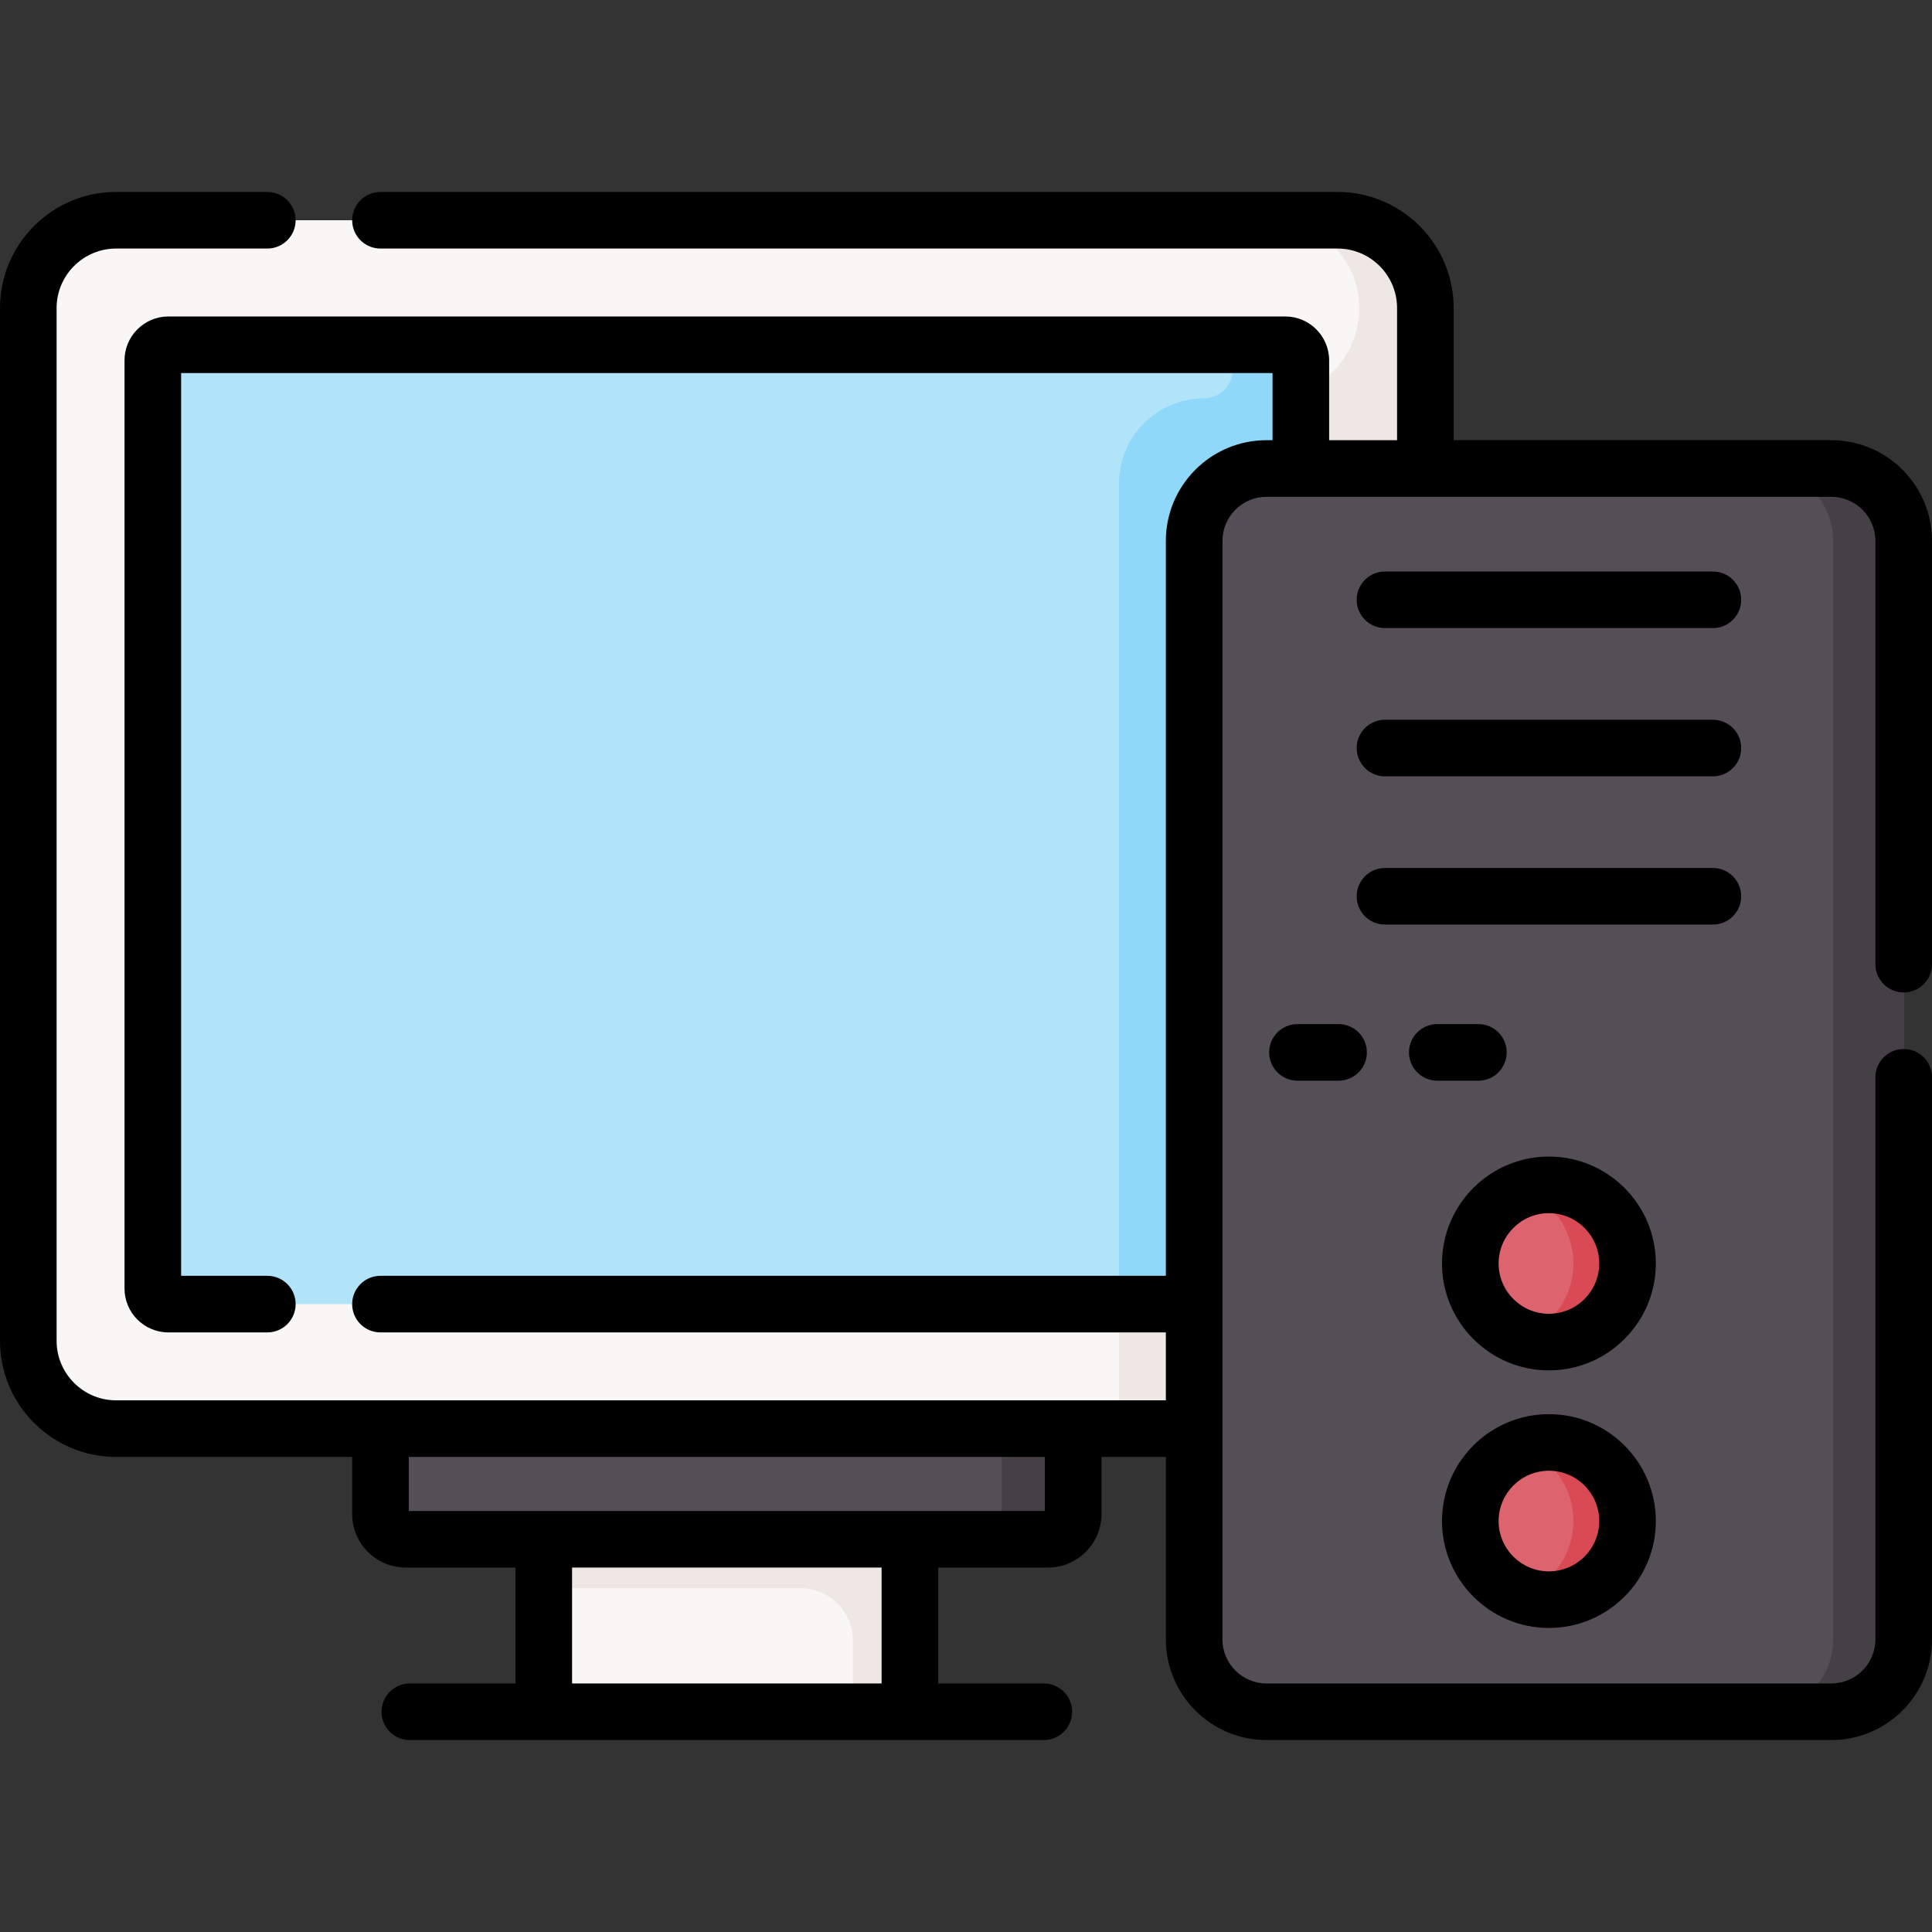 <svg id="Capa_1" enable-background="new 0 0 512.001 512.001" height="512" viewBox="0 0 512.001 512.001" width="512" xmlns="http://www.w3.org/2000/svg"><rect x="0" y="0" width="512.001" height="512.001" fill="#333333" stroke="none"/><g><path d="m354.466 378.604h-323.695c-12.852 0-23.271-10.419-23.271-23.271v-273.695c0-12.852 10.419-23.271 23.271-23.271h323.695c12.852 0 23.271 10.419 23.271 23.271v273.695c0 12.853-10.418 23.271-23.271 23.271z" fill="#f9f6f6"/><path d="m354.466 58.367h-17.527c12.852 0 23.271 10.419 23.271 23.271 0 13.212-10.71 23.922-23.922 23.922h-17.21c-12.432 0-22.51 10.078-22.51 22.51v250.535h40.37 17.527c12.852 0 23.271-10.419 23.271-23.271v-249.774-23.922c.001-12.852-10.417-23.271-23.27-23.271z" fill="#efe7e4"/><path d="m40.5 341.476v-245.981c0-2.28 1.848-4.128 4.128-4.128h295.982c2.28 0 4.128 1.848 4.128 4.128v245.981c0 2.28-1.848 4.128-4.128 4.128h-295.982c-2.28 0-4.128-1.848-4.128-4.128z" fill="#b1e4f9"/><path d="m340.61 91.367h-18.043c2.28 0 4.128 1.848 4.128 4.128v2.449c0 4.206-3.41 7.616-7.616 7.616-12.432 0-22.51 10.078-22.51 22.51v217.534h25.998 18.043c2.28 0 4.128-1.848 4.128-4.128v-235.916-10.065c0-2.28-1.849-4.128-4.128-4.128z" fill="#90d8f9"/><path d="m277.725 407.92h-170.212c-3.69 0-6.681-2.991-6.681-6.681v-22.634h183.574v22.634c0 3.689-2.991 6.681-6.681 6.681z" fill="#544f57"/><path d="m265.48 378.604v22.634c0 3.69-2.991 6.681-6.681 6.681h18.926c3.69 0 6.681-2.991 6.681-6.681v-22.634z" fill="#454045"/><path d="m144.105 407.92h97.028v45.714h-97.028z" fill="#f9f6f6"/><path d="m144.105 407.92v12.969h68.016c7.68 0 13.906 6.226 13.906 13.906v18.839h15.107v-45.714z" fill="#efe7e4"/><path d="m485.319 453.634h-149.673c-10.594 0-19.182-8.588-19.182-19.182v-291.115c0-10.594 8.588-19.182 19.182-19.182h149.673c10.594 0 19.182 8.588 19.182 19.182v291.115c0 10.594-8.588 19.182-19.182 19.182z" fill="#544f57"/><path d="m485.319 124.156h-18.692c10.594 0 19.182 8.588 19.182 19.182v291.115c0 10.594-8.588 19.182-19.182 19.182h18.692c10.594 0 19.182-8.588 19.182-19.182v-291.116c0-10.593-8.588-19.181-19.182-19.181z" fill="#454045"/><circle cx="410.483" cy="334.833" fill="#dd636e" r="20.833"/><path d="m410.483 314c-2.525 0-4.934.472-7.173 1.295 7.966 2.927 13.66 10.558 13.66 19.539s-5.694 16.612-13.66 19.539c2.239.823 4.648 1.295 7.173 1.295 11.506 0 20.833-9.327 20.833-20.833 0-11.508-9.327-20.835-20.833-20.835z" fill="#da4a54"/><circle cx="410.483" cy="403.095" fill="#dd636e" r="20.833"/><path d="m410.483 382.262c-2.525 0-4.934.472-7.173 1.295 7.966 2.927 13.66 10.558 13.66 19.539s-5.694 16.612-13.66 19.539c2.239.823 4.648 1.295 7.173 1.295 11.506 0 20.833-9.327 20.833-20.833s-9.327-20.835-20.833-20.835z" fill="#da4a54"/><g><path d="m453.935 151.453h-86.905c-4.143 0-7.5 3.358-7.5 7.5s3.357 7.5 7.5 7.5h86.904c4.143 0 7.5-3.358 7.5-7.5s-3.357-7.5-7.499-7.5z"/><path d="m453.935 190.739h-86.905c-4.143 0-7.5 3.358-7.5 7.5s3.357 7.5 7.5 7.5h86.904c4.143 0 7.5-3.358 7.5-7.5s-3.357-7.5-7.499-7.5z"/><path d="m461.435 237.524c0-4.142-3.357-7.5-7.5-7.5h-86.905c-4.143 0-7.5 3.358-7.5 7.5s3.357 7.5 7.5 7.5h86.904c4.143 0 7.501-3.357 7.501-7.5z"/><path d="m410.482 306.5c-15.623 0-28.333 12.711-28.333 28.334s12.71 28.333 28.333 28.333 28.333-12.71 28.333-28.333-12.71-28.334-28.333-28.334zm0 41.667c-7.352 0-13.333-5.981-13.333-13.333 0-7.353 5.981-13.334 13.333-13.334s13.333 5.981 13.333 13.334c0 7.352-5.981 13.333-13.333 13.333z"/><path d="m410.482 374.762c-15.623 0-28.333 12.711-28.333 28.334s12.71 28.333 28.333 28.333 28.333-12.71 28.333-28.333-12.71-28.334-28.333-28.334zm0 41.667c-7.352 0-13.333-5.981-13.333-13.333 0-7.353 5.981-13.334 13.333-13.334s13.333 5.981 13.333 13.334c0 7.351-5.981 13.333-13.333 13.333z"/><path d="m354.737 271.395h-10.897c-4.143 0-7.5 3.357-7.5 7.5s3.357 7.5 7.5 7.5h10.897c4.143 0 7.5-3.357 7.5-7.5s-3.357-7.5-7.5-7.5z"/><path d="m399.29 278.895c0-4.143-3.357-7.5-7.5-7.5h-10.896c-4.143 0-7.5 3.357-7.5 7.5s3.357 7.5 7.5 7.5h10.896c4.143 0 7.5-3.358 7.5-7.5z"/><path d="m504.501 263.008c4.143 0 7.5-3.357 7.5-7.5v-112.17c0-14.712-11.97-26.682-26.682-26.682h-100.082v-35.017c0-16.967-13.804-30.771-30.771-30.771h-253.635c-4.143 0-7.5 3.358-7.5 7.5s3.357 7.5 7.5 7.5h253.635c8.696 0 15.771 7.075 15.771 15.771v35.017h-18v-21.161c0-6.412-5.216-11.628-11.628-11.628h-295.981c-6.412 0-11.628 5.216-11.628 11.628v245.981c0 6.412 5.216 11.628 11.628 11.628h26.217c4.143 0 7.5-3.357 7.5-7.5s-3.357-7.5-7.5-7.5h-22.845v-239.237h289.237v17.789h-1.591c-14.712 0-26.682 11.969-26.682 26.682v194.767h-208.133c-4.143 0-7.5 3.357-7.5 7.5s3.357 7.5 7.5 7.5h208.134v18c-15.06 0-265.965 0-278.193 0-8.696 0-15.771-7.075-15.771-15.771v-273.695c0-8.696 7.075-15.771 15.771-15.771h40.073c4.143 0 7.5-3.358 7.5-7.5s-3.357-7.5-7.5-7.5h-40.074c-16.967-.001-30.771 13.803-30.771 30.771v273.694c0 16.968 13.804 30.771 30.771 30.771h62.561v15.134c0 7.819 6.361 14.182 14.181 14.182h29.092v30.714h-27.992c-4.143 0-7.5 3.357-7.5 7.5s3.357 7.5 7.5 7.5h168.013c4.143 0 7.5-3.357 7.5-7.5s-3.357-7.5-7.5-7.5h-27.992v-30.714h29.092c7.819 0 14.182-6.362 14.182-14.182v-15.134h17.059v48.348c0 14.712 11.97 26.682 26.682 26.682h149.673c14.712 0 26.682-11.97 26.682-26.682v-148.957c0-4.143-3.357-7.5-7.5-7.5s-7.5 3.357-7.5 7.5v148.957c0 6.441-5.24 11.682-11.682 11.682h-149.676c-6.441 0-11.682-5.24-11.682-11.682v-291.115c0-6.441 5.24-11.682 11.682-11.682h149.673c6.441 0 11.682 5.24 11.682 11.682v112.17c0 4.143 3.357 7.501 7.5 7.501zm-270.868 183.126h-82.028v-30.714h82.028zm43.273-45.714c-17.118 0-149.508 0-168.574 0v-14.315h168.574z"/></g></g></svg>